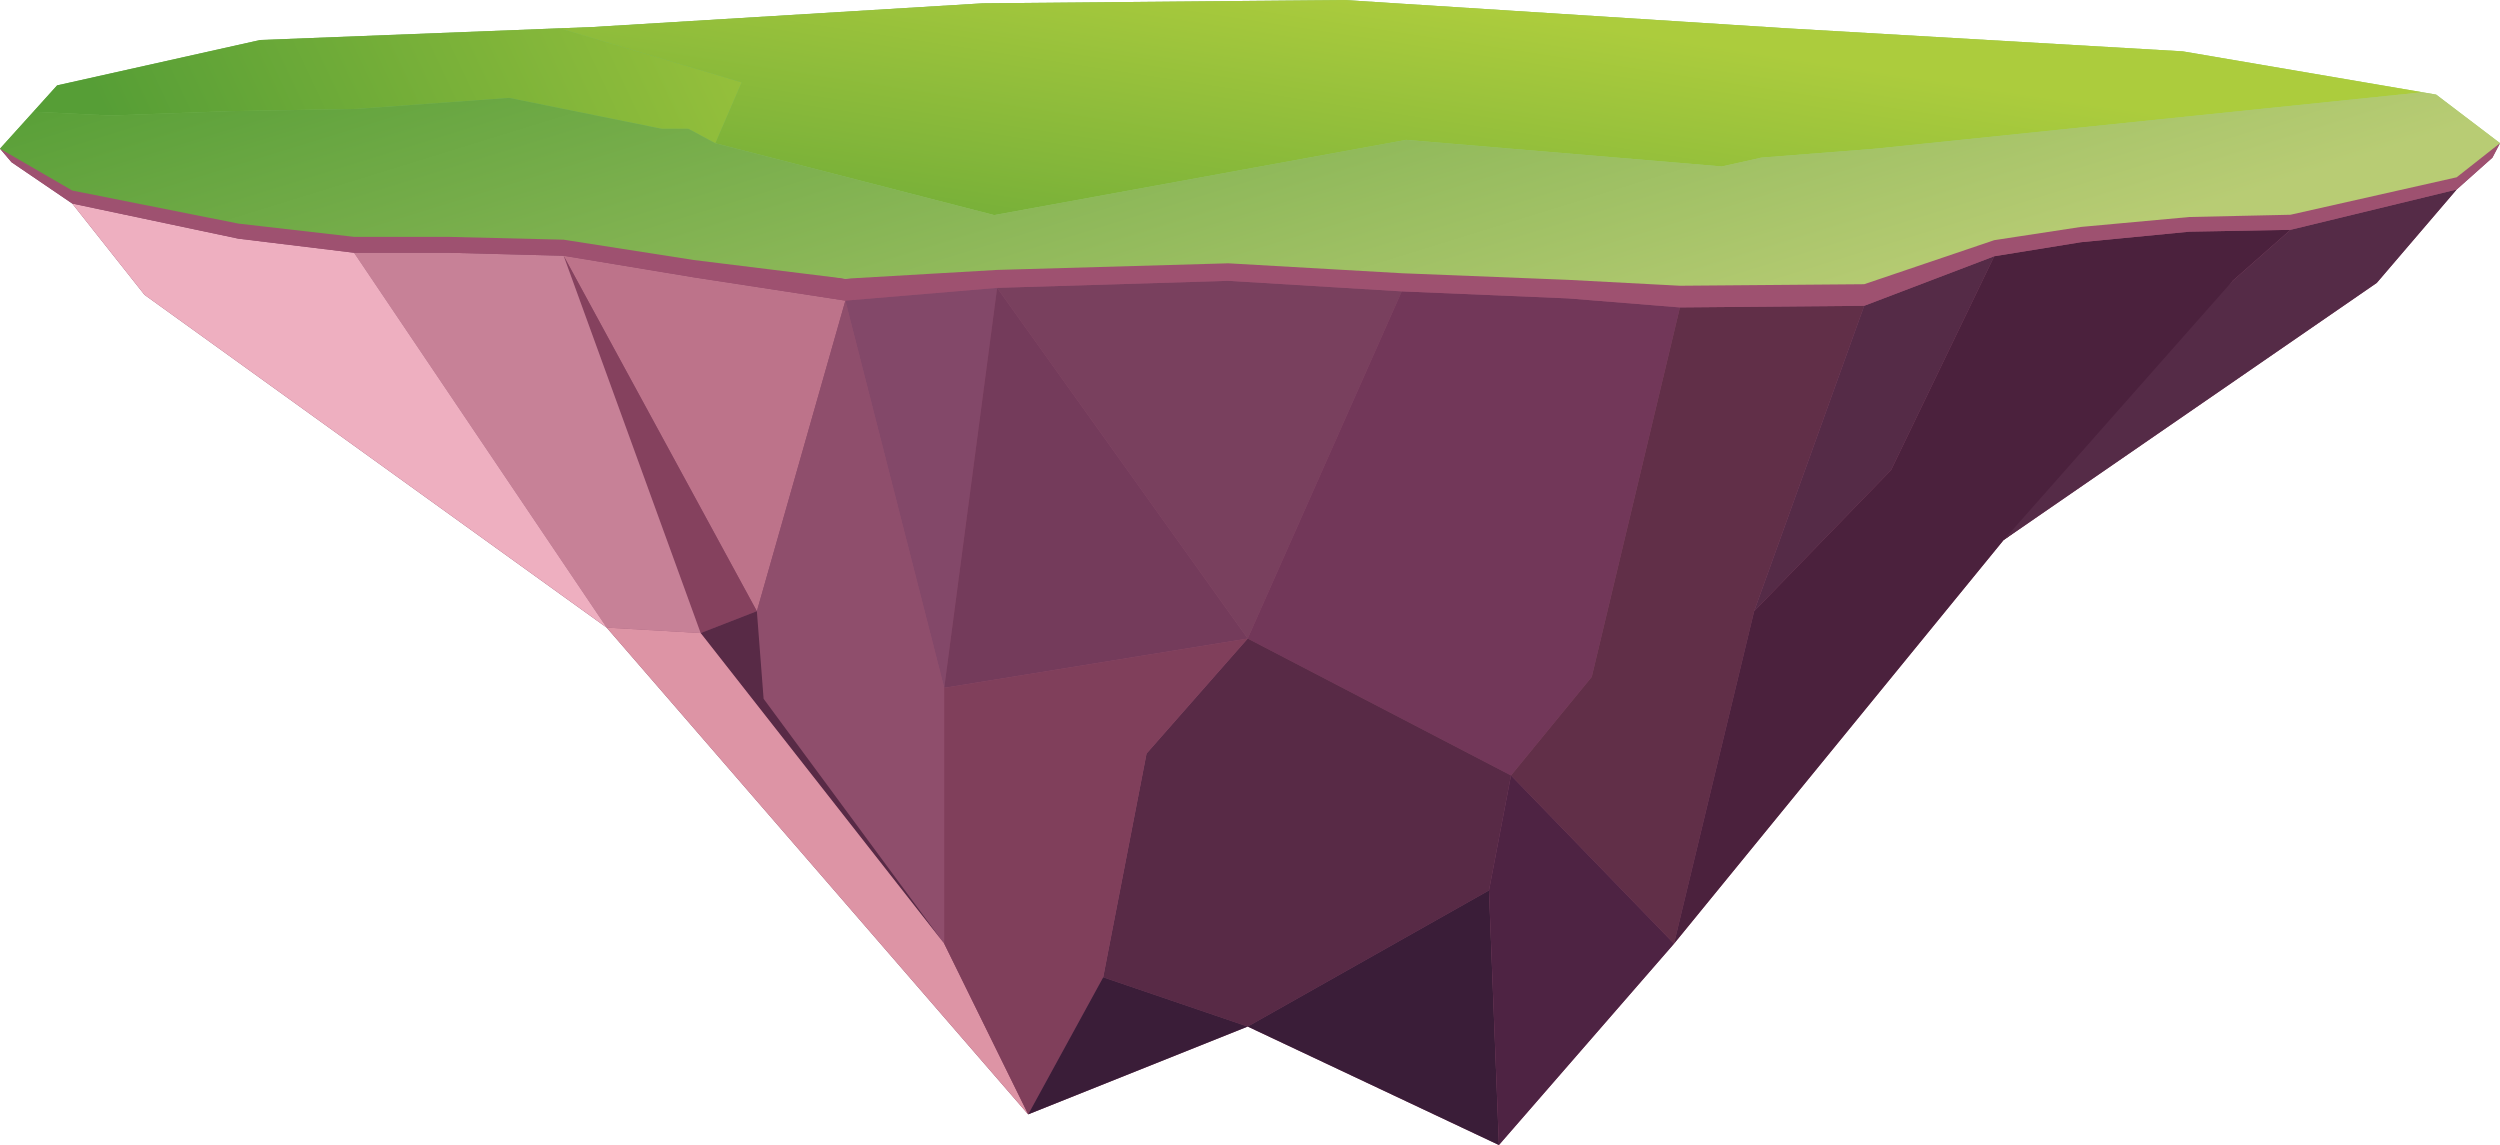 <svg xmlns="http://www.w3.org/2000/svg" xmlns:xlink="http://www.w3.org/1999/xlink" viewBox="0 0 1131.18 518.09"><defs><linearGradient id="land-gradient" x1="506.52" y1="-124.76" x2="611.04" y2="212.78" gradientUnits="userSpaceOnUse"><stop offset="0" stop-color="#71b054"/><stop offset="1" stop-color="#a7d672"/></linearGradient><linearGradient id="linear-gradient" x1="-2155.89" y1="-1054.21" x2="-2128.18" y2="-1081.92" gradientTransform="matrix(25, 0, 0, -23, 54518.9, -24370.93)" gradientUnits="userSpaceOnUse"><stop offset="0" stop-color="#635f43"/><stop offset="1" stop-color="#845858"/></linearGradient><linearGradient id="未命名漸層_163" x1="70.73" y1="100.82" x2="400.59" y2="-54.9" gradientUnits="userSpaceOnUse"><stop offset="0" stop-color="#569e36"/><stop offset="1" stop-color="#accc3d"/></linearGradient><linearGradient id="未命名漸層_163-2" x1="646.18" y1="213.01" x2="677.99" y2="5.39" xlink:href="#未命名漸層_163"/><linearGradient id="未命名漸層_171" x1="509.04" y1="-116.61" x2="611.18" y2="213.25" gradientUnits="userSpaceOnUse"><stop offset="0" stop-color="#569e36"/><stop offset="1" stop-color="#b8cc74"/></linearGradient></defs><title>floating-island1</title><g id="floating-island1"><path id="land-bg" d="M465.22,504.21l99.33-39.72,113.67,53.6L757.44,427,906.59,244.34,1075.42,128l36.15-42.26,16.17-14.41,3.44-6.57-19.61,11.45-75.2,16.94-45.77,1-49,4.49-39.23,6L843.48,126.6l-83.37.69-50.67-4.67-75.19-3-78.47-4.49-104.61,3-68.66,8-68.66-12.47L255,104.44l-52.31-1.27H160.2l-52.31-6-75.2-15L0,67.26,5.21,73.4,32.69,92.1h0l32.7,41.31L274.52,284l190.7,220.23Z" fill="#8f4e6c"/><polygon id="ground-bg" points="1102.28 42.8 1096.08 41.74 987.63 23.23 807.52 12.75 608.09 0 444.63 1.5 268.08 12.23 253.19 12.81 117.7 18.1 25.84 38.63 15.08 50.56 0 67.26 32.69 86.21 107.89 101.17 160.2 107.17 202.7 107.17 255.01 108.45 313.85 117.64 382.51 126.11 451.17 122.13 555.78 119.14 634.25 123.63 709.44 126.62 760.12 129.29 843.49 128.6 902.33 108.67 941.56 102.68 990.6 98.19 1036.37 97.17 1111.57 80.22 1131.18 64.77 1102.28 42.8" fill="url(#land-gradient)"/><g id="land"><polygon points="555.78 127.07 451.17 130.25 564.55 288.93 634.25 131.84 555.78 127.07" fill="#79405e"/><polygon points="709.44 135.01 634.25 131.84 564.55 288.93 683.68 350.87 720.22 306.27 760.12 139.1 709.44 135.01" fill="#723759"/><polygon id="triangle36" points="382.51 136.03 451.17 130.25 427.24 311.23 382.51 136.03" fill="#834869"/><polygon id="triangle36-2" data-name="triangle36" points="451.17 130.25 564.55 288.93 427.24 311.23 451.17 130.25" fill="#743b5b"/><polygon points="564.55 288.93 518.78 340.96 499.16 442.2 564.55 464.49 673.72 402.89 683.68 350.87 564.55 288.93" fill="#582a46"/><polygon points="313.85 125.48 255.01 115.72 342.46 276.54 382.51 136.03 313.85 125.48" fill="#bd738a"/><polygon points="427.24 311.23 382.51 136.03 342.46 276.54 345.51 316.18 427.24 427 427.24 311.23" fill="#8f4e6c"/><polygon id="triangle36-3" data-name="triangle36" points="255.01 115.72 342.46 276.54 317.02 286.45 255.01 115.72" fill="#85415e"/><polygon points="345.51 316.18 342.46 276.54 317.02 286.45 427.24 427 345.51 316.18" fill="#582a46"/><polygon points="255.01 115.72 202.7 114.36 160.2 114.36 274.52 283.98 317.02 286.45 255.01 115.72" fill="#c78197"/><polygon points="760.12 139.1 720.22 306.27 683.68 350.87 757.44 427 793.7 276.54 843.49 138.37 760.12 139.1" fill="#612f48"/><polygon points="843.49 138.37 793.7 276.54 855.67 212.69 902.33 115.95 843.49 138.37" fill="#552b47"/><polygon id="triangle36-4" data-name="triangle36" points="906.59 244.34 949.09 212.13 1010.22 127.07 906.59 244.34" fill="url(#linear-gradient)"/><polygon points="1036.37 103.99 990.6 104.83 941.56 109.59 941.56 109.59 902.33 115.95 855.67 212.69 793.7 276.54 757.44 427 906.59 244.34 949.09 212.13 1010.22 127.07 1010.22 127.07 1036.37 103.99" fill="#4b213d"/><polygon points="427.24 427 317.02 286.45 274.52 283.98 465.22 504.21 427.24 427" fill="#dd94a5"/><polygon points="427.24 311.23 427.24 427 465.22 504.21 499.16 442.2 518.78 340.96 564.55 288.93 427.24 311.23" fill="#803f5b"/><polygon id="triangle36-5" data-name="triangle36" points="499.16 442.2 564.55 464.49 465.22 504.21 499.16 442.2" fill="#3a1d38"/><polygon id="triangle36-6" data-name="triangle36" points="564.55 464.49 673.72 402.89 678.22 518.09 564.55 464.49" fill="#3a1d38"/><polygon points="683.68 350.87 673.72 402.89 678.22 518.09 757.44 427 683.68 350.87" fill="#4e2343"/><polygon points="160.2 114.36 107.89 107.99 32.69 92.1 65.39 133.41 274.52 283.98 160.2 114.36" fill="#eeafc0"/><polygon points="1036.37 103.99 1010.22 127.07 906.59 244.34 1075.42 128 1111.57 85.75 1036.37 103.99" fill="#552b47"/><polygon points="1111.57 76.22 1036.37 93.17 990.6 94.19 941.56 98.68 902.33 104.66 843.49 126.6 760.12 127.29 709.44 122.62 634.25 119.63 555.78 115.14 451.17 118.13 382.51 126.11 313.85 113.64 255.01 104.44 202.7 103.17 160.2 103.17 107.89 97.17 32.69 82.21 0 67.26 5.21 73.4 32.69 92.1 107.89 107.99 160.2 114.36 202.7 114.36 255.01 115.72 313.85 125.48 382.51 136.03 451.17 130.25 555.78 127.07 634.25 131.84 709.44 135.01 760.12 139.1 843.49 138.37 902.33 115.95 941.56 109.59 990.6 104.83 1036.37 103.99 1111.57 85.75 1127.74 71.34 1131.18 64.77 1111.57 76.22" fill="#9e5170"/></g><g id="ground"><polygon points="335.59 37.27 253.19 12.81 117.7 18.1 25.84 38.63 15.08 50.56 49.96 52.28 104.08 50.28 161.2 49.28 230.35 44.28 299.51 58.29 311.53 58.29 323.66 64.81 335.59 37.27 335.59 37.27" fill="url(#未命名漸層_163)"/><polygon points="987.63 23.23 807.52 12.75 807.52 12.75 608.09 0 444.63 1.5 268.08 12.23 253.19 12.81 335.59 37.27 323.66 64.81 449.84 97.32 636.25 63.29 779.06 75.31 797.1 71.3 848.22 67.3 1096.08 41.74 987.63 23.23 987.63 23.23" fill="url(#未命名漸層_163-2)"/><polygon points="1102.28 42.8 1096.08 41.74 848.22 67.3 797.1 71.3 779.06 75.31 636.25 63.29 449.84 97.32 323.66 64.81 323.66 64.81 311.53 58.29 299.51 58.29 230.35 44.28 161.2 49.28 104.08 50.28 49.96 52.28 15.08 50.56 0 67.26 32.69 86.21 107.89 101.17 160.2 107.17 202.7 107.17 255.01 108.45 313.85 117.64 382.51 126.11 451.17 122.13 555.78 119.14 634.25 123.63 709.44 126.62 760.12 129.29 843.49 128.6 902.33 108.67 941.56 102.68 990.6 98.19 1036.37 97.17 1111.57 80.22 1131.18 64.77 1102.28 42.8 1102.28 42.8" fill="url(#未命名漸層_171)"/></g></g></svg>